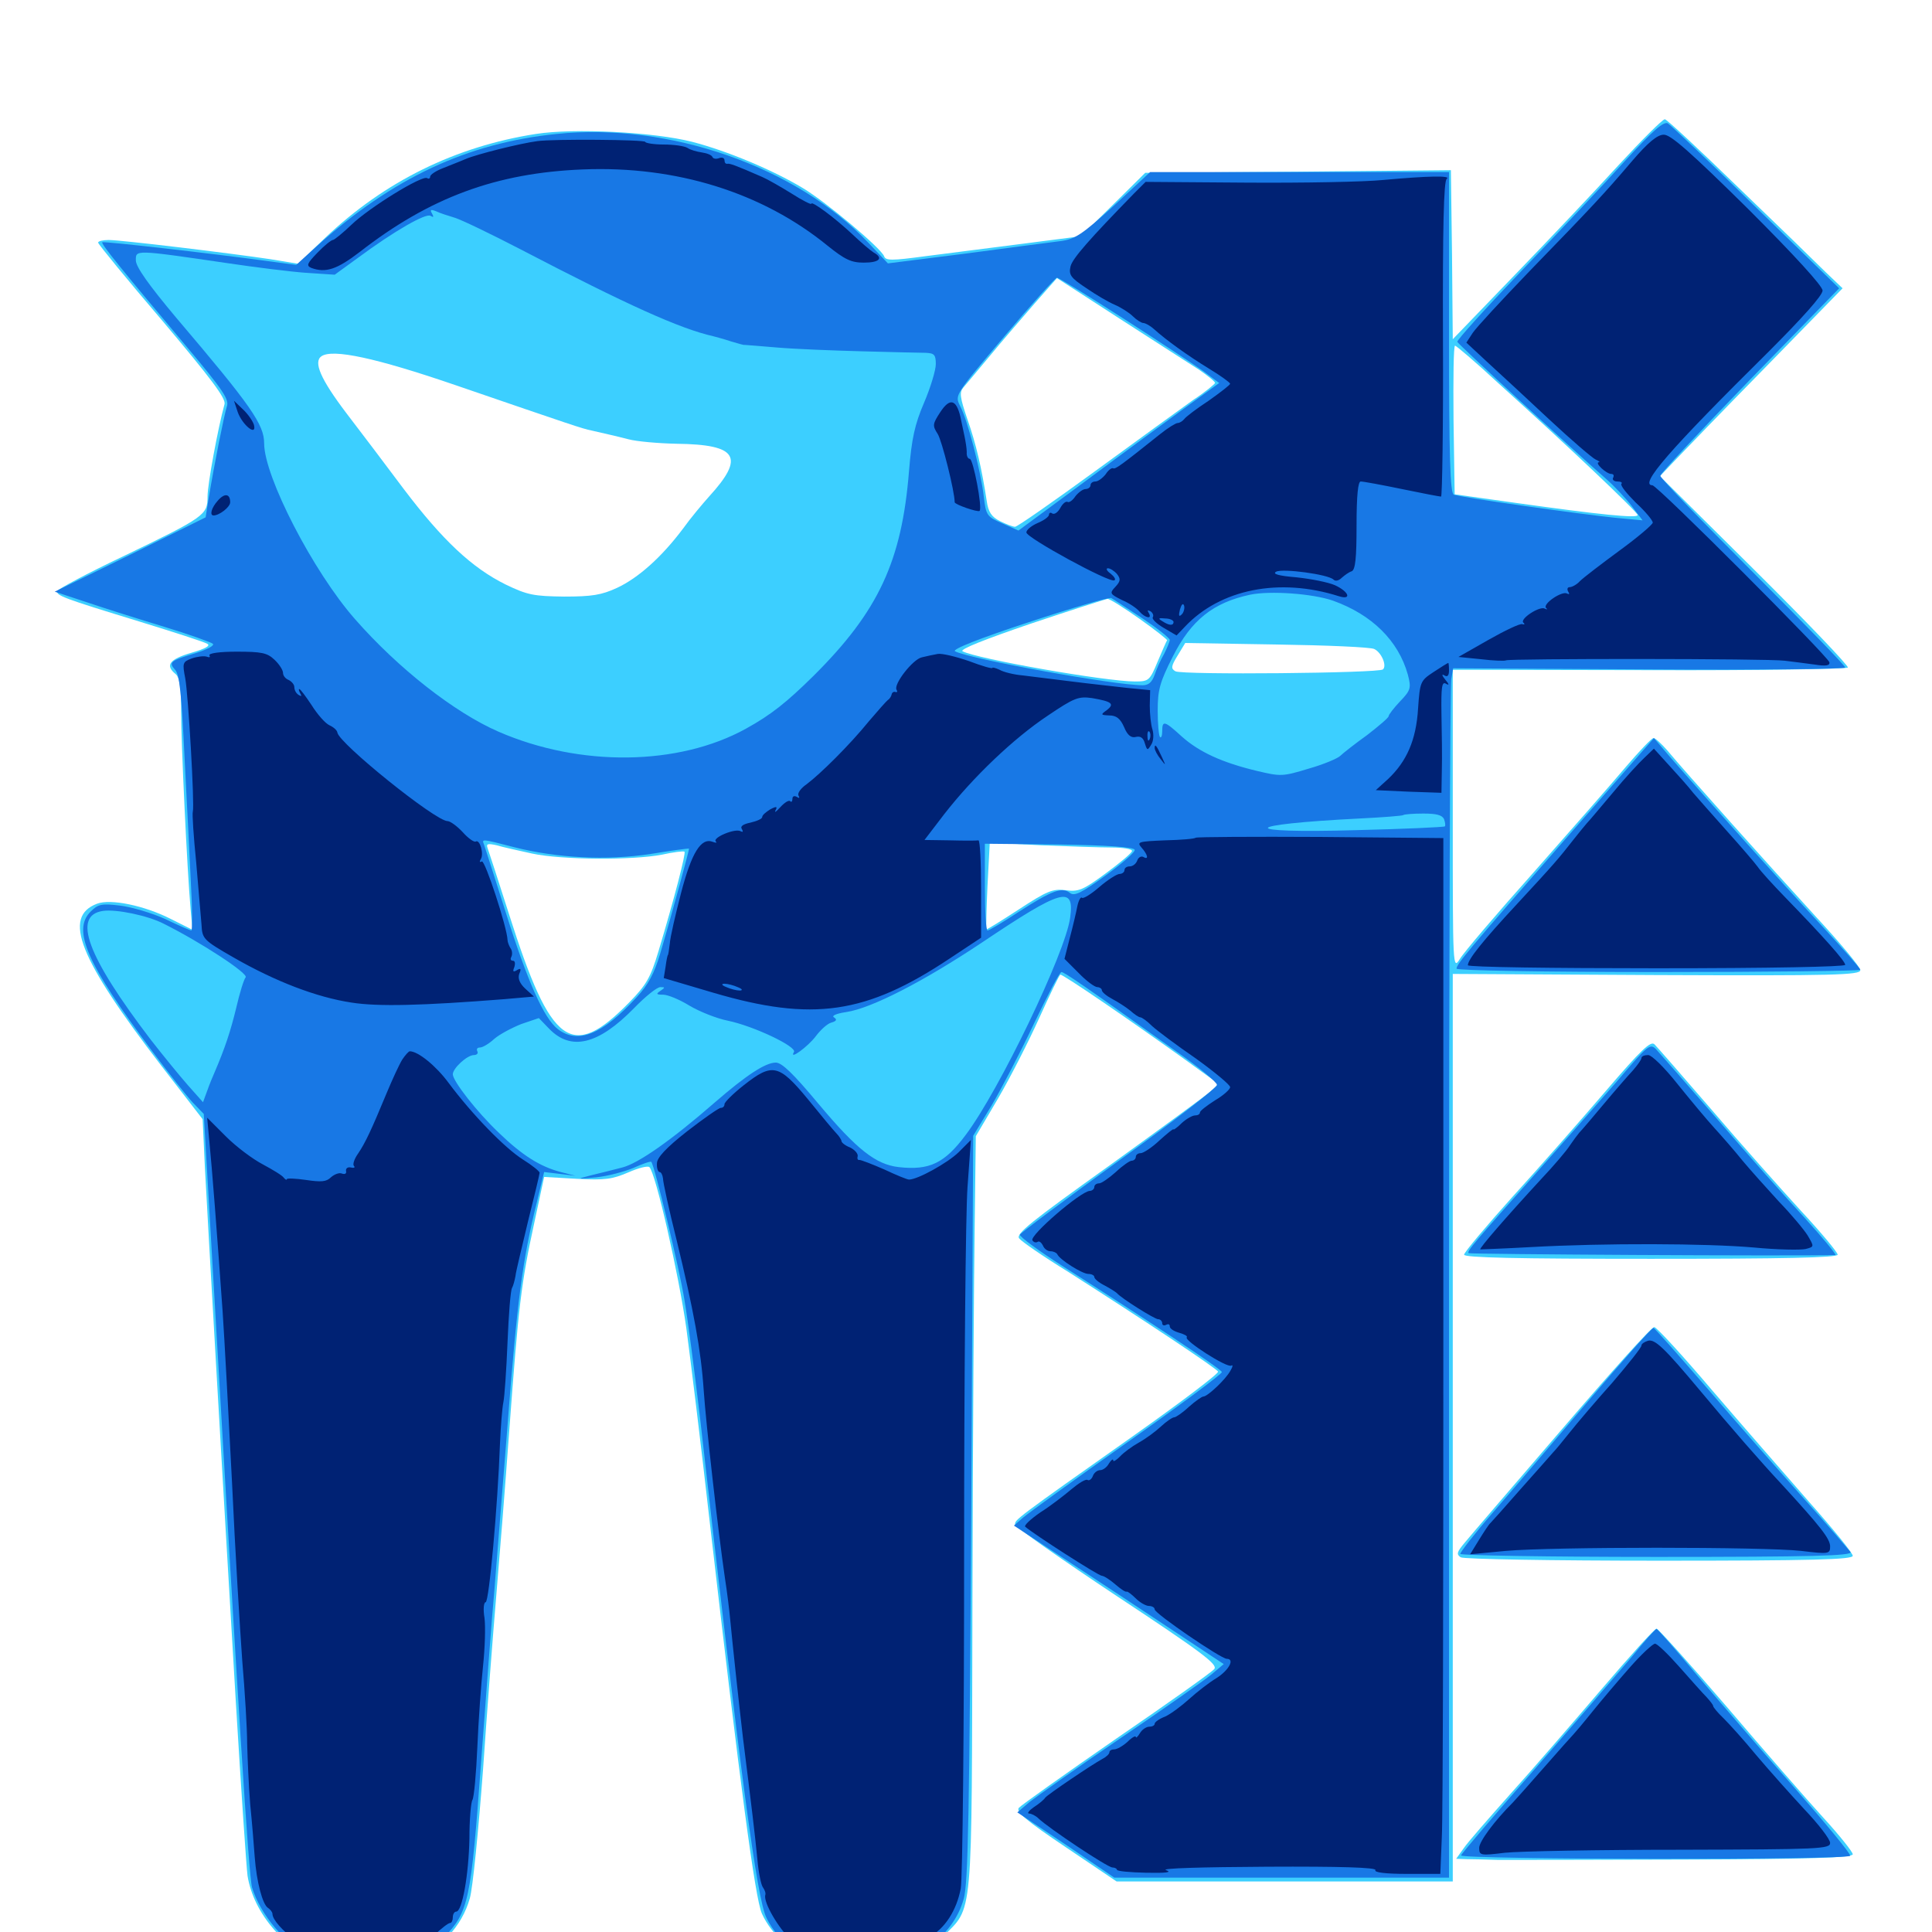 <svg xmlns="http://www.w3.org/2000/svg" viewBox="0 -1000 1000 1000">
	<path fill="#3ccfff" d="M837.695 -914.453C825.586 -901.172 801.367 -875.586 783.789 -857.422L751.953 -824.414L751.562 -868.164L750.977 -911.914L671.875 -911.133L592.773 -910.547L576.172 -894.141L559.57 -877.734L529.297 -873.828C512.695 -871.68 489.844 -868.75 478.906 -867.383C461.523 -865.039 458.398 -865.039 457.617 -867.383C455.859 -871.68 427.539 -895.508 415.43 -902.734C399.805 -912.109 376.367 -921.875 358.398 -926.562C338.477 -931.641 297.461 -933.789 277.344 -930.664C235.938 -924.219 199.219 -906.25 168.359 -876.953L154.297 -863.477L140.039 -865.82C119.336 -868.945 62.695 -875.781 56.25 -875.781C53.32 -875.781 50.781 -875.195 50.781 -874.414C50.977 -873.438 65.82 -855.273 84.18 -833.789C109.375 -803.906 116.992 -793.75 116.211 -790.82C112.695 -777.93 107.422 -749.219 107.422 -742.969C107.422 -733.398 106.055 -732.422 63.477 -711.914C45.312 -703.32 30.078 -695.117 29.688 -694.141C28.906 -691.797 32.422 -690.43 72.07 -678.32C89.844 -672.852 105.664 -667.773 107.227 -666.797C109.18 -665.82 106.445 -664.258 99.023 -662.109C87.695 -658.789 85.352 -655.664 90.82 -651.172C92.969 -649.414 93.75 -644.531 93.75 -631.836C93.75 -614.648 96.875 -549.609 98.633 -529.688L99.609 -518.75L88.281 -524.414C74.805 -531.25 57.227 -534.961 50.195 -532.227C32.227 -525.391 40.82 -503.906 83.594 -448.242L104.883 -420.703L106.055 -395.703C107.617 -366.211 115.234 -233.789 122.07 -118.945C124.805 -73.828 127.539 -33.398 128.125 -29.102C131.25 -9.57 147.461 9.18 167.773 16.992C198.242 28.516 234.961 11.914 243.164 -17.383C244.727 -22.656 247.656 -52.734 250 -83.789C252.148 -115.039 255.273 -155.469 256.836 -173.633C258.398 -191.992 261.523 -231.055 263.672 -260.547C268.359 -323.828 269.727 -335.742 276.562 -367.188L281.641 -390.82L298.633 -389.844C313.281 -389.062 316.992 -389.648 325.195 -393.164C330.469 -395.508 335.352 -396.68 336.133 -395.898C339.453 -392.578 351.367 -340.234 355.273 -312.305C357.422 -296.289 362.891 -251.758 367.188 -213.672C383.203 -75 390.82 -17.578 394.336 -9.57C399.219 1.367 411.133 12.305 423.828 16.992C444.531 24.805 472.07 18.555 487.891 2.539C503.906 -13.672 502.93 -2.734 503.32 -170.703C503.516 -252.93 504.102 -340.82 504.492 -366.016L505.078 -411.914L516.602 -431.445C522.852 -442.188 532.422 -460.938 537.891 -473.047C543.359 -485.156 548.242 -495.312 548.828 -495.508C550 -495.898 585.938 -471.289 614.453 -450.781L630.859 -438.867L626.367 -434.961C624.023 -432.812 600.195 -415.43 573.633 -396.289C533.789 -367.773 525.586 -361.328 527.539 -358.984C528.711 -357.422 540.039 -349.609 552.734 -341.797C593.164 -316.016 629.883 -291.602 630.469 -290.039C630.859 -289.062 611.523 -274.414 587.5 -257.422C525.195 -213.477 525.391 -213.477 525.391 -210.938C525.391 -209.766 549.219 -192.969 578.125 -173.828C621.875 -144.922 630.469 -138.477 628.516 -136.133C627.344 -134.57 604.492 -118.359 577.93 -100.195C551.367 -81.836 528.516 -65.625 527.344 -64.258C525.781 -62.305 530.859 -57.812 551.562 -43.945L577.93 -26.172H664.844H751.953V-261.133V-495.898L857.422 -495.312C949.805 -494.922 962.891 -495.312 962.891 -497.852C962.891 -499.414 952.539 -511.914 939.844 -525.586C916.406 -551.172 872.266 -600.391 862.891 -611.719C859.961 -615.039 856.836 -617.969 855.859 -617.969C854.883 -617.969 848.438 -611.133 841.406 -602.93C834.375 -594.531 812.891 -570.117 793.945 -548.633C774.805 -527.148 757.617 -507.031 755.664 -503.711C751.953 -497.852 751.953 -498.633 751.953 -575.586V-653.32L853.906 -653.125C910.156 -652.93 956.25 -653.711 956.445 -654.492C956.836 -655.469 935.156 -678.125 908.203 -704.883L859.18 -753.516L866.602 -761.328C870.703 -765.625 891.992 -787.695 913.867 -809.961L953.711 -850.781L945.117 -858.984C940.43 -863.672 920.117 -883.398 900 -902.734C879.883 -922.266 862.695 -938.281 861.719 -938.281C860.547 -938.281 849.805 -927.539 837.695 -914.453ZM620.703 -808.594C625.195 -805.469 628.906 -802.539 628.906 -801.758C628.711 -801.172 623.828 -797.07 617.578 -792.969C611.523 -788.672 588.672 -772.07 566.992 -756.25C545.312 -740.43 526.562 -727.344 525.391 -727.344C524.219 -727.344 520.703 -728.711 517.578 -730.273C513.281 -732.422 511.523 -734.961 510.742 -740.625C508.203 -757.227 505.273 -770.117 500.781 -782.812C496.875 -794.336 496.484 -796.875 498.633 -799.414C500.195 -801.172 506.445 -808.789 512.695 -816.211C518.945 -823.828 529.297 -835.742 535.547 -842.969L547.07 -856.055L579.688 -834.961C597.656 -823.438 616.016 -811.523 620.703 -808.594ZM775 -802.148C810.547 -770.117 847.656 -734.961 847.656 -733.398C847.656 -731.641 828.125 -733.594 784.961 -739.648L752.93 -744.141L752.344 -782.617C752.148 -803.711 752.344 -821.094 753.125 -821.094C753.711 -821.094 763.672 -812.695 775 -802.148ZM235.938 -800.586C296.289 -779.883 301.367 -778.125 306.25 -777.148C314.648 -775.195 317.578 -774.609 325.195 -772.656C329.492 -771.484 340.82 -770.508 350.195 -770.312C381.836 -769.922 385.742 -763.477 366.992 -742.969C363.672 -739.258 357.422 -731.836 353.516 -726.367C342.383 -711.523 330.273 -700.781 319.336 -695.703C311.328 -691.992 306.25 -691.211 291.992 -691.211C276.367 -691.406 273.047 -691.992 261.719 -697.461C244.336 -706.055 229.102 -720.312 208.984 -746.875C199.805 -759.18 186.328 -776.953 179.297 -786.133C165.82 -803.906 162.109 -812.695 166.406 -815.625C172.266 -819.531 194.336 -814.844 235.938 -800.586ZM589.844 -679.688C597.852 -674.023 604.297 -668.945 604.102 -668.555C603.711 -668.164 601.562 -663.086 599.219 -657.617C595.117 -647.656 594.531 -647.266 587.5 -647.266C572.266 -647.266 505.664 -658.984 498.242 -662.891C496.484 -663.867 509.961 -669.141 533.398 -677.148C554.297 -684.18 572.266 -689.844 573.242 -690.039C574.414 -690.039 581.836 -685.352 589.844 -679.688ZM711.328 -664.062C715.039 -662.305 717.969 -655.469 715.82 -653.516C713.867 -651.562 611.914 -650.586 608.398 -652.539C606.055 -653.906 606.055 -655.078 609.57 -660.742L613.477 -667.188L660.742 -666.406C686.719 -666.016 709.57 -665.039 711.328 -664.062ZM275.391 -558.203C290.82 -554.883 327.344 -554.688 342.578 -557.617C348.633 -558.984 353.906 -559.57 354.297 -559.18C355.078 -558.398 349.219 -535.547 340.82 -507.617C336.719 -493.945 334.57 -490.234 325.586 -481.055C295.898 -450.781 285.156 -458.594 263.672 -526.172C258.008 -543.945 252.93 -559.57 252.344 -561.133C251.562 -563.281 252.539 -563.477 257.031 -562.5C260.156 -561.523 268.359 -559.766 275.391 -558.203ZM575.586 -561.328C581.25 -561.328 585.938 -560.547 585.938 -559.57C585.938 -558.594 579.883 -553.516 572.461 -548.047C560.547 -539.258 558.203 -538.281 551.367 -539.258C544.922 -540.039 541.992 -538.867 527.344 -529.297C518.359 -523.438 510.742 -518.75 510.547 -518.945C510.352 -519.141 510.547 -529.297 511.133 -541.602L512.305 -563.867L538.672 -562.5C553.125 -561.914 569.727 -561.328 575.586 -561.328ZM830.859 -434.961C818.164 -420.117 796.484 -395.508 782.812 -380.469C769.141 -365.234 757.812 -351.758 757.812 -350.586C757.812 -349.023 785.156 -348.438 854.492 -348.438C923.438 -348.438 951.172 -349.023 951.172 -350.586C951.172 -351.758 942.578 -362.109 932.031 -373.438C921.484 -384.961 900.586 -408.398 885.938 -425.586C871.094 -442.773 857.812 -458.008 856.445 -459.375C854.492 -461.523 849.609 -456.836 830.859 -434.961ZM808.398 -260.156C783.203 -230.859 760.547 -204.492 758.008 -201.367C754.102 -196.68 753.711 -195.508 756.055 -193.945C757.617 -192.969 803.32 -192.188 858.984 -192.188C938.281 -192.188 958.984 -192.773 958.984 -194.727C958.984 -196.094 948.828 -208.594 936.523 -222.461C924.219 -236.523 901.562 -262.5 886.133 -280.469C870.898 -298.438 857.422 -313.086 856.25 -313.086C854.883 -313.281 833.398 -289.258 808.398 -260.156ZM828.711 -125.391C813.672 -107.812 792.578 -83.398 781.445 -71.094C770.508 -58.789 759.57 -46.289 757.617 -43.359L753.711 -37.891L759.18 -37.695C762.109 -37.695 769.531 -37.5 775.391 -37.305C781.25 -37.305 825 -37.305 872.656 -37.5C936.328 -37.695 958.984 -38.477 958.984 -40.234C958.984 -41.406 952.148 -50 943.75 -59.18C935.352 -68.359 912.891 -94.141 893.75 -116.602C874.609 -138.867 858.203 -157.031 857.422 -157.031C856.445 -157.031 843.555 -142.773 828.711 -125.391Z"/>
	<path fill="#1878e5" d="M840.82 -916.406C830.078 -904.492 806.055 -879.102 787.5 -859.766C768.945 -840.43 753.906 -823.828 754.297 -823.047C754.883 -821.68 812.5 -768.555 831.055 -752.344C835.547 -748.438 841.602 -741.992 844.727 -737.891L850.195 -730.664L835.742 -732.031C818.555 -733.789 755.859 -742.578 752.539 -743.945C750.586 -744.531 750 -763.281 750 -827.93V-910.938H672.656H595.312L576.562 -893.555C559.961 -878.516 556.445 -876.172 548.828 -875.195C543.945 -874.609 521.875 -871.68 499.805 -868.75L459.57 -863.672L449.414 -874.414C412.305 -913.672 346.289 -936.719 288.086 -930.664C241.797 -925.977 203.125 -907.812 164.062 -872.656L153.32 -862.891L141.602 -864.453C110.352 -868.75 53.711 -875.195 52.93 -874.609C52.148 -873.828 63.086 -860.352 96.484 -820.703C115.82 -797.656 118.75 -793.164 117.383 -789.453C116.016 -785.156 111.133 -760.938 107.812 -741.016L106.445 -732.227L67.383 -712.891L28.32 -693.75L44.922 -688.281C54.102 -685.156 72.07 -679.492 84.961 -675.586C97.852 -671.68 109.18 -667.578 110.156 -666.797C111.133 -665.82 107.227 -663.867 101.758 -662.109C88.086 -658.008 87.109 -657.227 90.625 -653.32C92.969 -650.781 93.945 -640.82 95.508 -608.203C96.68 -585.156 98.242 -555.469 98.828 -542.383C99.609 -529.102 99.609 -518.359 99.023 -518.359C98.633 -518.359 92.578 -520.898 85.742 -524.219C78.906 -527.344 68.359 -530.469 62.305 -531.25C52.539 -532.422 50.781 -532.031 46.875 -528.125C37.305 -518.555 44.922 -501.172 78.516 -456.25C87.109 -444.727 96.68 -432.617 99.805 -429.297L105.469 -423.438L109.375 -356.055C123.438 -112.891 128.711 -29.297 130.469 -23.047C134.766 -8.984 147.656 6.445 161.523 13.477C182.812 24.609 213.672 19.727 229.883 2.734C242.578 -10.547 243.75 -15.82 249.023 -88.086C251.758 -124.414 254.688 -164.258 255.859 -176.562C256.836 -188.867 259.961 -227.539 262.695 -262.109C267.578 -326.172 270.508 -348.242 277.734 -377.148L281.641 -393.359L289.844 -392.383L297.852 -391.406L290.234 -393.359C279.688 -396.094 270.312 -401.953 258.203 -413.672C246.875 -424.414 234.375 -440.43 234.375 -443.945C234.375 -447.07 241.797 -453.906 245.312 -453.906C246.875 -453.906 247.656 -454.883 247.07 -455.859C246.484 -457.031 247.07 -457.812 248.438 -457.812C249.805 -457.812 253.125 -459.766 255.859 -462.305C258.594 -464.648 264.844 -467.969 269.727 -469.922L278.906 -473.047L284.18 -467.578C295.508 -455.859 309.57 -459.18 328.125 -478.125C333.984 -484.18 340.039 -489.062 341.797 -489.062C344.336 -489.062 344.336 -488.867 341.797 -487.109C339.453 -485.547 339.648 -485.156 343.164 -485.156C345.703 -485.156 351.758 -482.617 356.836 -479.492C362.109 -476.367 370.898 -472.852 376.758 -471.68C390.039 -468.945 412.695 -458.203 410.938 -455.469C408.203 -450.977 418.164 -458.203 422.266 -463.672C424.609 -466.797 428.125 -470.117 430.273 -470.703C433.008 -471.484 433.398 -472.266 431.641 -473.438C430.273 -474.219 432.812 -475.391 438.086 -476.172C451.172 -478.125 478.32 -492.188 508.203 -512.109C549.805 -540.039 556.25 -541.797 553.906 -525C551.562 -507.031 517.188 -435.547 499.805 -412.5C488.867 -397.852 481.055 -394.141 465.234 -395.898C453.32 -397.266 443.555 -404.883 423.438 -428.906C410.547 -444.336 404.688 -450 401.562 -450C396.094 -450 386.133 -443.359 370.117 -429.492C347.461 -409.766 330.469 -397.852 322.07 -395.703C317.383 -394.531 309.961 -392.578 305.664 -391.602C298.242 -389.648 298.438 -389.648 308.594 -390.625C314.453 -391.211 323.242 -393.555 327.93 -395.508C332.617 -397.656 336.719 -399.023 337.109 -398.633C338.672 -397.07 351.758 -343.164 354.297 -326.953C356.055 -316.797 359.57 -289.453 362.305 -266.406C383.398 -79.688 391.797 -17.383 396.68 -7.422C405.078 9.961 424.219 19.727 447.852 18.359C472.852 17.188 493.359 2.734 498.828 -17.188C501.172 -25.195 501.758 -63.086 502.734 -219.531L503.711 -412.109L513.086 -427.539C518.164 -436.133 528.125 -455.273 535.156 -470.117C542.188 -484.766 548.438 -496.875 549.414 -496.875C550.781 -496.875 560.352 -490.43 608.984 -455.664C620.508 -447.656 629.883 -439.844 629.883 -438.477C629.883 -436.914 607.031 -419.336 579.102 -399.219C551.367 -379.102 528.32 -361.914 527.93 -360.938C527.539 -359.961 537.695 -352.539 550.195 -344.531C594.727 -316.211 631.836 -291.602 632.422 -289.844C632.812 -289.062 610.742 -272.656 583.594 -253.516C556.445 -234.375 532.227 -216.797 529.492 -214.453L524.805 -210.352L579.102 -174.609L633.398 -138.672L627.148 -133.398C623.633 -130.469 602.539 -115.625 580.078 -100.391C557.617 -85.156 536.523 -70.117 533.008 -67.383L526.562 -61.914L551.758 -45.117L576.758 -28.125H663.281H750V-335.547C750 -504.492 750.586 -645.312 751.172 -648.438L752.148 -654.102L853.711 -653.516C909.375 -653.125 955.078 -653.711 955.078 -654.492C955.078 -655.469 933.594 -677.539 907.227 -703.906C880.859 -730.273 859.375 -752.539 859.375 -753.711C859.375 -754.883 880.273 -777.148 905.664 -803.32L951.953 -850.781L908.984 -892.578C885.547 -915.625 864.844 -935.156 863.281 -936.133C861.133 -937.305 855.664 -932.617 840.82 -916.406ZM235.352 -887.305C238.672 -886.328 254.102 -878.906 269.531 -870.898C325 -841.992 351.953 -829.883 369.141 -825.977C370.703 -825.586 375 -824.414 378.516 -823.242C382.031 -822.266 384.961 -821.289 385.352 -821.484C385.547 -821.484 393.164 -820.898 402.344 -820.117C411.523 -819.336 431.25 -818.555 446.289 -818.164C461.328 -817.773 475.977 -817.383 479.102 -817.383C483.594 -817.188 484.375 -816.406 484.375 -811.523C484.375 -808.398 481.641 -799.414 478.32 -791.602C473.438 -780.273 471.875 -772.852 470.508 -756.25C466.797 -709.57 454.688 -683.594 421.094 -650.195C407.227 -636.523 399.219 -630.078 386.133 -622.852C351.172 -603.516 300.195 -602.93 258.008 -621.289C235.156 -631.25 206.055 -654.102 183.789 -679.492C162.109 -704.102 136.719 -753.32 136.719 -770.508C136.719 -780.273 130.078 -789.844 91.211 -835.547C76.953 -852.539 70.312 -861.914 70.312 -865.234C70.312 -870.703 69.336 -870.898 117.188 -863.867C131.641 -861.719 150.195 -859.375 158.398 -858.789L173.242 -857.812L185.352 -866.602C204.102 -880.469 220.508 -889.844 222.852 -888.281C224.414 -887.305 224.609 -887.695 223.633 -889.453C222.461 -891.406 222.852 -891.797 225.781 -890.625C227.734 -889.648 232.227 -888.281 235.352 -887.305ZM581.445 -835.156C599.414 -823.633 617.969 -811.328 622.656 -808.008L631.055 -801.758L614.062 -789.453C604.688 -782.617 581.25 -765.43 562.109 -751.172L527.148 -725.391L518.75 -729.102C510.742 -732.617 510.352 -733.203 509.18 -743.164C507.617 -756.445 500.781 -782.812 496.875 -790.039C494.141 -795.508 494.336 -795.703 519.922 -825.977C533.984 -842.578 546.289 -856.25 547.07 -856.25C548.047 -856.25 563.477 -846.68 581.445 -835.156ZM690.039 -689.062C710.156 -681.836 723.828 -668.359 728.711 -650.781C730.469 -643.945 730.273 -642.773 724.609 -636.914C721.484 -633.594 718.75 -630.078 718.75 -629.297C718.75 -628.516 713.672 -624.219 707.617 -619.531C701.367 -615.039 695.117 -610.156 693.75 -608.789C692.383 -607.422 684.961 -604.297 677.344 -602.148C663.867 -598.047 662.891 -598.047 650.586 -600.977C632.617 -605.273 620.703 -610.742 611.719 -618.75C602.734 -626.953 601.562 -627.344 601.562 -621.484C601.562 -619.141 600.977 -617.773 600.391 -618.555C599.805 -619.141 599.219 -625.391 599.219 -632.227C599.219 -642.969 600.391 -647.07 607.031 -660.156C616.602 -679.102 627.93 -688.086 647.07 -692.188C657.422 -694.336 679.492 -692.773 690.039 -689.062ZM591.406 -679.883C599.023 -674.805 605.469 -669.727 605.469 -668.75C605.469 -667.969 604.102 -664.648 602.539 -661.523C600.781 -658.594 598.633 -653.711 597.656 -650.781C596.289 -646.875 594.531 -645.312 591.406 -645.312C576.758 -645.312 501.562 -658.984 494.336 -662.891C492.578 -663.867 506.836 -669.531 532.422 -677.93C554.883 -685.352 574.219 -691.016 575.195 -690.43C576.367 -689.844 583.594 -684.961 591.406 -679.883ZM747.461 -575.977C748.047 -574.219 748.242 -572.656 747.852 -572.266C747.461 -571.875 726.562 -570.898 701.758 -570.312C639.844 -568.555 641.602 -573.242 704.102 -576.367C716.016 -576.953 725.977 -577.734 726.367 -578.125C726.758 -578.516 731.445 -578.906 736.719 -578.906C743.555 -578.906 746.484 -578.125 747.461 -575.977ZM266.016 -561.523C288.281 -555.859 313.867 -554.492 336.914 -558.008C347.656 -559.766 356.445 -560.938 356.641 -560.742C356.836 -560.352 348.047 -527.734 341.602 -506.055C338.672 -496.289 335.547 -490.234 329.492 -483.789C311.719 -464.453 299.023 -459.375 288.672 -467.383C281.445 -473.047 273.047 -491.992 261.719 -527.93C256.055 -545.703 251.172 -561.133 250.586 -562.695C249.414 -565.82 248.633 -566.016 266.016 -561.523ZM587.305 -560.156C587.695 -558.984 580.859 -553.125 572.266 -546.875C559.57 -537.695 556.055 -535.938 553.711 -537.891C549.805 -541.016 544.336 -539.062 527.148 -527.93C519.141 -522.656 511.914 -518.359 511.133 -518.359C510.352 -518.359 509.766 -528.516 509.766 -540.82V-563.281L548.242 -562.891C573.242 -562.5 586.914 -561.523 587.305 -560.156ZM84.766 -521.875C103.906 -512.305 128.711 -496.094 127.148 -494.141C126.172 -492.969 124.023 -485.938 122.266 -478.32C119.336 -466.211 116.406 -457.422 111.133 -445.117C110.156 -442.969 108.398 -438.672 107.227 -435.352L105.078 -429.492L97.266 -438.281C92.969 -443.164 84.375 -453.711 78.125 -461.719C44.922 -505.273 37.305 -526.172 53.32 -528.516C60.156 -529.492 76.367 -526.172 84.766 -521.875ZM166.602 -393.945C167.773 -394.531 166.797 -394.922 164.062 -394.922C161.328 -394.922 160.352 -394.531 161.719 -393.945C162.891 -393.555 165.234 -393.555 166.602 -393.945ZM810.352 -565.82C759.961 -508.203 753.906 -500.977 753.906 -498.633C753.906 -497.656 800.977 -496.875 858.398 -496.875C915.82 -496.875 962.891 -497.461 962.891 -498.047C962.891 -498.828 953.32 -509.57 941.797 -522.07C922.852 -542.383 885.352 -584.18 864.062 -608.594L856.055 -617.969ZM836.719 -440.039C827.148 -429.102 808.789 -408.203 795.898 -393.75C762.695 -356.445 759.18 -352.344 760.156 -351.367C760.742 -350.781 927.539 -349.805 950 -350.391C950.781 -350.391 943.75 -358.984 934.18 -369.531C924.609 -379.883 904.102 -402.93 888.867 -420.703C873.438 -438.477 859.375 -454.492 857.422 -456.641C854.102 -460.156 853.32 -459.57 836.719 -440.039ZM821.875 -274.609C803.906 -253.516 781.641 -227.344 772.461 -216.797C763.281 -206.25 755.859 -196.68 755.859 -195.703C755.859 -194.922 801.562 -194.141 857.617 -194.141C938.281 -194.141 958.984 -194.727 957.812 -196.68C956.836 -197.852 946.094 -210.547 933.594 -224.414C921.094 -238.477 898.633 -263.867 883.984 -281.055C869.141 -298.242 856.445 -312.5 855.859 -312.695C855.078 -312.891 839.844 -295.703 821.875 -274.609ZM844.922 -142.773C838.477 -135.156 816.016 -109.18 795.117 -85.156C774.023 -61.133 756.641 -40.82 756.25 -39.648C755.469 -37.5 956.445 -37.109 957.617 -39.453C958.203 -40.234 944.922 -56.25 928.516 -75C911.914 -93.75 889.453 -119.922 878.32 -133.008C867.383 -146.094 858.008 -156.836 857.422 -156.836C856.836 -156.836 851.172 -150.586 844.922 -142.773Z"/>
	<path fill="#002274" d="M844.727 -916.602C830.078 -899.414 824.023 -892.969 791.797 -859.766C777.539 -844.922 764.258 -830.664 762.305 -827.734L758.984 -822.656L769.922 -812.5C775.977 -807.031 790.234 -793.75 801.758 -783.008C813.281 -772.266 824.219 -762.891 825.977 -762.109C827.734 -761.328 828.32 -760.742 827.539 -760.742C825.195 -760.547 831.445 -754.688 833.984 -754.688C835.156 -754.688 835.547 -753.906 834.961 -752.734C834.375 -751.758 835.352 -750.781 837.109 -750.781C839.062 -750.781 839.844 -750.195 839.258 -749.609C838.477 -748.828 841.992 -744.531 846.68 -739.844C851.562 -735.352 855.469 -730.664 855.469 -729.492C855.469 -728.516 847.656 -721.875 838.281 -715.039C828.711 -708.008 819.531 -700.977 817.773 -699.219C816.211 -697.461 813.672 -696.094 812.5 -696.094C811.328 -696.094 810.938 -695.117 811.719 -693.75C812.5 -692.578 812.305 -692.188 811.133 -692.773C808.594 -694.336 798.438 -687.5 800.195 -685.352C801.172 -684.57 800.781 -684.375 799.609 -684.961C797.07 -686.523 786.523 -679.688 788.477 -677.734C789.453 -676.953 789.062 -676.562 787.891 -676.953C786.719 -677.344 778.906 -673.633 770.312 -668.75L754.883 -659.961L766.602 -658.789C773.047 -658.008 778.906 -657.812 779.492 -658.203C781.25 -659.18 915.43 -659.18 923.828 -658.008C927.539 -657.617 934.375 -656.641 939.062 -656.055C945.117 -655.078 947.266 -655.469 946.875 -657.227C946.094 -660.352 857.812 -748.828 855.273 -748.828C848.242 -748.828 863.867 -766.992 915.625 -818.164C932.617 -835.156 943.359 -847.07 943.359 -849.609C943.359 -851.953 928.906 -867.773 904.688 -891.992C875.195 -921.094 864.648 -930.469 861.133 -930.273C857.812 -930.273 852.93 -926.172 844.727 -916.602ZM278.125 -926.953C269.141 -925.781 246.68 -920.117 241.211 -917.773C238.086 -916.406 232.422 -914.258 229.102 -912.891C225.586 -911.523 222.656 -909.57 222.656 -908.594C222.656 -907.617 221.875 -907.227 221.094 -907.812C218.359 -909.375 191.211 -892.578 182.031 -883.789C177.539 -879.492 173.047 -875.781 172.266 -875.781C171.484 -875.781 167.773 -872.852 164.258 -869.141C158.984 -863.672 158.398 -862.5 161.133 -861.328C168.555 -858.594 174.414 -860.547 186.133 -869.531C222.461 -897.852 257.031 -910.547 301.758 -912.305C350 -914.258 394.531 -900.391 428.32 -872.852C437.305 -865.625 440.625 -864.062 447.07 -864.062C455.273 -864.062 457.422 -866.406 452.148 -869.336C450.586 -870.312 445.508 -874.609 441.016 -878.906C432.031 -887.305 419.922 -896.289 419.922 -894.531C419.922 -893.945 415.234 -896.289 409.766 -899.805C404.102 -903.32 397.266 -907.227 394.531 -908.398C380.273 -914.648 377.734 -915.43 376.562 -915.234C375.586 -915.039 375 -915.82 375 -916.992C375 -918.164 373.828 -918.75 372.266 -918.164C370.703 -917.578 369.141 -917.773 368.75 -918.75C368.359 -919.727 366.016 -920.703 363.281 -921.094C360.547 -921.484 357.227 -922.461 355.859 -923.438C354.297 -924.414 348.828 -925.195 343.555 -925.195C338.281 -925.195 333.984 -925.977 333.984 -926.562C333.984 -927.734 286.328 -928.125 278.125 -926.953ZM715.82 -906.836C706.25 -905.859 674.609 -905.273 645.508 -905.469L592.969 -905.859L586.914 -899.805C564.062 -876.367 555.078 -866.211 554.102 -862.109C553.125 -857.812 554.102 -856.25 562.109 -850.977C567.188 -847.461 573.828 -843.555 577.148 -842.188C580.273 -840.82 584.57 -838.086 586.328 -836.328C588.281 -834.375 590.82 -832.812 591.797 -832.812C592.773 -832.812 595.312 -831.445 597.266 -829.688C603.516 -824.023 614.648 -816.016 625.781 -809.18C631.641 -805.664 636.719 -801.953 636.719 -801.367C636.719 -800.781 631.641 -796.875 625.586 -792.578C619.336 -788.477 613.672 -784.18 612.891 -783.008C612.109 -782.031 610.547 -781.055 609.57 -781.055C608.594 -781.055 604.492 -778.516 600.586 -775.391C580.273 -759.18 577.344 -757.031 576.172 -757.617C575.391 -758.008 573.633 -756.641 572.266 -754.492C570.703 -752.539 568.359 -750.781 566.992 -750.781C565.625 -750.781 564.453 -750 564.453 -748.828C564.453 -747.852 563.281 -746.875 561.914 -746.875C560.547 -746.875 558.203 -745.117 556.641 -743.164C555.273 -741.016 553.32 -739.648 552.539 -740.234C551.562 -740.625 550 -739.258 548.828 -737.109C547.656 -734.961 545.898 -733.594 544.727 -734.18C543.75 -734.961 542.969 -734.57 542.969 -733.594C542.969 -732.617 540.43 -730.664 537.109 -729.297C533.984 -727.93 531.25 -725.781 531.25 -724.414C531.25 -721.68 574.219 -698.242 576.758 -699.609C577.734 -700 576.758 -701.562 574.805 -703.125C572.852 -704.492 572.266 -705.859 573.438 -705.859C574.609 -705.859 576.758 -704.492 578.125 -702.93C580.078 -700.391 580.078 -699.219 577.344 -696.289C574.219 -692.969 574.414 -692.578 580.664 -689.453C584.375 -687.891 588.477 -685.156 589.844 -683.398C592.773 -680.078 596.68 -679.297 594.531 -682.812C593.75 -684.18 593.945 -684.375 595.508 -683.594C596.68 -682.812 597.266 -681.445 596.68 -680.469C596.094 -679.688 598.633 -677.148 602.344 -675L608.984 -671.094L613.281 -675.586C631.641 -695.117 662.305 -701.172 692.969 -691.406C699.805 -689.258 698.242 -693.75 691.016 -697.07C687.5 -698.633 678.516 -700.391 671.094 -701.172C661.719 -701.953 658.398 -702.93 660.547 -704.102C663.867 -705.859 687.5 -702.734 690.234 -700C691.211 -699.023 692.969 -699.414 694.531 -700.977C696.094 -702.344 698.242 -703.906 699.609 -704.297C701.562 -705.078 702.148 -711.328 702.148 -727.93C702.148 -743.75 702.93 -750.781 704.297 -750.781C705.664 -750.781 715.234 -749.023 725.586 -746.875C735.938 -744.727 745.117 -742.969 745.898 -742.969C746.484 -742.969 747.07 -779.688 746.875 -824.609C746.68 -881.836 747.266 -906.445 748.828 -907.422C751.367 -909.18 739.453 -908.984 715.82 -906.836ZM641.992 -700.781C642.773 -701.367 641.602 -701.953 639.453 -701.758C637.305 -701.758 636.719 -701.172 638.281 -700.586C639.648 -700 641.406 -700.195 641.992 -700.781ZM611.719 -682.031C610.156 -680.469 609.961 -681.25 610.742 -684.57C611.523 -687.109 612.305 -688.086 612.891 -686.523C613.281 -685.156 612.695 -683.008 611.719 -682.031ZM607.422 -678.125C607.422 -675.977 605.078 -676.172 601.562 -678.516C599.219 -679.883 599.609 -680.273 603.125 -679.883C605.469 -679.883 607.422 -678.906 607.422 -678.125ZM486.719 -786.719C482.617 -780.469 482.617 -779.688 485.352 -775.391C487.5 -772.07 494.141 -745.703 494.141 -740.039C494.141 -738.867 506.055 -734.766 507.031 -735.547C508.594 -737.109 503.711 -762.5 501.953 -762.5C500.977 -762.5 500.195 -764.062 500.391 -766.016C500.391 -767.773 499.805 -771.484 499.219 -774.219C498.633 -776.953 497.656 -781.445 497.07 -784.375C494.922 -793.359 491.602 -794.141 486.719 -786.719ZM123.047 -786.719C125.391 -780.078 133.008 -773.828 131.445 -780.078C130.859 -782.031 128.32 -785.742 125.781 -788.086L121.094 -792.578ZM112.695 -740.82C109.375 -737.109 108.398 -733.203 110.547 -733.203C113.477 -733.203 119.141 -737.5 119.141 -740.039C119.141 -744.531 116.211 -744.922 112.695 -740.82ZM108.398 -660.742C108.984 -659.766 108.398 -659.57 106.836 -660.156C105.469 -660.547 101.953 -660.156 99.219 -659.18C94.531 -657.422 94.336 -656.836 95.898 -648.828C97.461 -640.234 100.781 -583.398 99.805 -579.883C99.414 -578.906 100.195 -566.992 101.562 -553.516C102.734 -540.039 103.906 -525.586 104.297 -521.484C104.688 -514.062 105.078 -513.477 121.094 -504.297C142.578 -491.992 163.867 -483.789 182.031 -481.055C195.703 -478.906 218.555 -479.492 260.742 -482.812L276.367 -484.18L271.875 -488.281C268.945 -491.016 267.969 -493.555 268.75 -495.898C269.922 -498.633 269.531 -499.023 267.578 -497.852C265.625 -496.68 265.234 -497.07 266.211 -499.414C266.797 -501.367 266.602 -502.734 265.43 -502.734C264.258 -502.734 264.062 -503.711 264.648 -504.688C265.234 -505.859 265.234 -507.812 264.258 -509.18C263.477 -510.352 262.695 -512.5 262.695 -513.477C262.5 -519.922 250.977 -555.078 249.414 -554.102C248.242 -553.516 248.047 -553.906 248.828 -555.273C250.586 -557.812 248.438 -565.625 246.289 -564.453C245.508 -563.867 242.383 -566.016 239.453 -569.336C236.523 -572.461 233.008 -575 231.641 -575C225.391 -575 175.195 -615.43 174.609 -620.898C174.414 -622.07 172.656 -623.633 170.508 -624.609C168.359 -625.586 164.258 -630.273 161.328 -634.961C158.203 -639.648 155.469 -643.359 154.883 -643.359C154.492 -643.359 154.688 -642.383 155.469 -641.016C156.25 -639.648 156.055 -639.453 154.688 -640.234C153.32 -641.016 152.344 -642.773 152.344 -644.336C152.344 -645.703 150.977 -647.266 149.414 -648.047C147.852 -648.633 146.484 -650.195 146.484 -651.758C146.484 -653.125 144.531 -656.25 141.992 -658.594C138.281 -662.109 135.352 -662.695 122.461 -662.695C113.867 -662.695 107.812 -661.914 108.398 -660.742ZM485.352 -661.523C483.203 -661.133 479.492 -660.352 477.148 -659.766C472.461 -658.789 462.305 -645.703 464.062 -642.969C464.648 -641.992 464.453 -641.602 463.477 -641.797C462.695 -642.188 461.719 -641.602 461.523 -640.625C461.328 -639.648 460.547 -638.281 459.57 -637.695C458.789 -637.109 454.297 -632.031 449.805 -626.758C439.844 -614.453 424.609 -599.414 417.578 -594.141C414.453 -591.992 412.695 -589.453 413.281 -588.281C414.062 -586.914 413.672 -586.719 412.5 -587.5C411.133 -588.281 410.156 -587.891 410.156 -586.523C410.156 -585.156 409.57 -584.57 408.984 -585.352C408.203 -585.938 406.055 -584.57 403.906 -582.227C401.758 -579.883 400.781 -579.102 401.367 -580.469C402.539 -582.617 401.953 -582.812 398.633 -581.055C396.484 -579.688 394.531 -578.125 394.531 -577.148C394.531 -576.172 391.797 -575 388.477 -574.219C384.57 -573.438 383.008 -572.266 383.984 -570.898C384.766 -569.531 384.57 -569.141 383.398 -569.727C380.664 -571.484 368.555 -566.406 370.508 -564.453C371.289 -563.672 370.508 -563.672 368.945 -564.258C362.891 -566.602 358.008 -558.789 352.539 -537.891C349.609 -526.562 346.875 -514.844 346.68 -511.523C346.289 -508.398 345.898 -505.664 345.703 -505.664C345.508 -505.664 344.922 -502.93 344.531 -499.805L343.555 -493.75L369.336 -486.133C420.508 -471.094 448.242 -475 491.602 -503.906L507.812 -514.648V-540.039C507.812 -553.906 507.227 -565.039 506.445 -565.039C505.469 -564.844 499.023 -564.844 491.602 -565.039L478.516 -565.234L488.672 -578.516C503.711 -597.852 524.609 -617.773 542.188 -629.492C556.055 -638.867 558.203 -639.648 565.234 -638.672C575.391 -636.914 577.148 -635.742 572.852 -632.422C569.531 -630.078 569.727 -629.883 574.219 -629.688C577.734 -629.688 579.883 -628.125 581.836 -623.633C583.594 -619.336 585.547 -617.969 587.891 -618.555C590.234 -619.141 591.797 -618.164 592.578 -615.234C593.75 -611.523 593.945 -611.328 595.898 -614.648C597.07 -616.406 597.266 -619.922 596.484 -622.461C595.703 -624.805 595.117 -630.469 595.117 -634.766L595.312 -642.773L583.398 -643.945C576.758 -644.727 563.867 -646.094 554.688 -647.266C545.508 -648.438 534.18 -649.805 529.492 -650.391C524.805 -650.781 519.336 -652.148 517.383 -653.32C515.234 -654.297 513.672 -654.688 513.672 -654.297C513.672 -653.711 508.203 -655.273 501.562 -657.812C494.727 -660.156 487.5 -661.914 485.352 -661.523ZM575.781 -641.992C577.539 -642.578 575.977 -642.969 572.266 -642.969C568.555 -642.969 566.992 -642.578 568.945 -641.992C570.703 -641.602 573.828 -641.602 575.781 -641.992ZM595.117 -617.578C594.531 -616.016 593.945 -616.602 593.945 -618.75C593.75 -620.898 594.336 -622.07 594.922 -621.289C595.508 -620.703 595.703 -618.945 595.117 -617.578ZM381.836 -489.062C384.375 -488.086 384.57 -487.305 382.812 -487.305C381.25 -487.305 378.125 -488.086 375.977 -489.062C373.438 -490.039 373.242 -490.82 375 -490.82C376.562 -490.82 379.688 -490.039 381.836 -489.062ZM741.992 -652.148C735.156 -647.656 734.961 -647.07 733.984 -633.203C733.008 -616.992 728.125 -605.859 718.359 -596.68L712.109 -591.016L729.102 -590.234L746.094 -589.648L746.289 -601.367C746.484 -607.812 746.289 -620.898 746.094 -630.469C745.898 -644.336 746.289 -647.461 748.438 -646.094C750.195 -645.117 750.195 -645.703 748.047 -648.242C746.289 -650.391 746.094 -651.367 747.656 -650.391C749.219 -649.414 750 -650.391 750 -652.93C750 -655.273 749.805 -657.031 749.609 -656.836C749.219 -656.836 745.898 -654.688 741.992 -652.148ZM597.656 -612.891C597.656 -611.719 599.023 -609.18 600.781 -607.031C603.516 -603.516 603.516 -603.516 601.367 -608.203C598.633 -614.258 597.656 -615.234 597.656 -612.891ZM851.172 -607.812C848.438 -605.273 841.016 -597.266 834.766 -589.648C828.516 -582.227 822.461 -575 821.289 -573.828C820.312 -572.656 817.188 -568.945 814.453 -565.43C806.641 -555.469 804.883 -553.32 785.156 -532.031C767.188 -512.695 759.766 -503.32 759.766 -500.391C759.766 -499.414 803.711 -498.828 857.422 -498.828C916.211 -498.828 955.078 -499.609 955.078 -500.586C955.078 -502.539 943.75 -515.234 923.633 -535.938C917.578 -542.188 911.328 -549.023 909.766 -551.367C908.203 -553.516 901.172 -561.719 894.141 -569.531C887.109 -577.344 879.102 -586.523 876.367 -589.648C873.828 -592.969 868.164 -599.219 863.867 -603.906L856.055 -612.5ZM818.945 -501.367C820.117 -501.953 818.75 -502.344 815.43 -502.344C812.305 -502.344 811.133 -501.953 813.086 -501.367C814.844 -500.977 817.578 -500.977 818.945 -501.367ZM860.938 -501.367C863.867 -501.758 860.938 -502.148 854.492 -502.148C848.047 -502.148 845.703 -501.758 849.219 -501.367C852.734 -500.977 858.008 -500.977 860.938 -501.367ZM881.445 -501.367C883.789 -501.758 881.445 -502.148 875.977 -502.148C870.703 -502.148 868.555 -501.758 871.68 -501.367C874.609 -500.977 878.906 -500.977 881.445 -501.367ZM618.945 -566.406C618.359 -565.82 611.328 -565.234 602.93 -565.039C589.258 -564.453 588.281 -564.258 590.82 -561.328C594.141 -557.617 594.727 -554.688 591.797 -556.445C590.625 -557.031 589.258 -556.25 588.672 -554.688C588.086 -552.93 586.328 -551.562 584.766 -551.562C583.203 -551.562 582.031 -550.781 582.031 -549.609C582.031 -548.633 580.859 -547.656 579.492 -547.656C578.125 -547.656 573.242 -544.531 568.945 -540.82C564.648 -537.109 560.547 -534.57 559.961 -535.352C559.375 -535.938 558.203 -533.789 557.617 -530.859C557.031 -527.734 555.273 -520.312 553.711 -514.453L550.977 -503.711L558.203 -496.484C562.109 -492.383 566.602 -489.062 567.969 -489.062C569.141 -489.062 570.312 -488.281 570.312 -487.5C570.312 -486.523 572.656 -484.57 575.586 -483.008C578.516 -481.445 582.812 -478.711 584.961 -476.953C587.109 -475 589.453 -473.438 590.234 -473.438C591.016 -473.438 593.75 -471.484 596.289 -468.945C598.828 -466.602 608.984 -458.984 618.945 -452.148C628.711 -445.117 636.719 -438.477 636.719 -437.305C636.719 -436.133 633.203 -433.008 628.906 -430.469C624.609 -427.734 621.094 -425 621.094 -424.219C621.094 -423.242 619.922 -422.656 618.555 -422.656C617.188 -422.656 614.062 -420.898 611.719 -418.75C609.375 -416.406 607.422 -415.039 607.422 -415.43C607.422 -416.016 604.102 -413.281 600.195 -409.766C596.289 -406.055 591.797 -403.125 590.43 -403.125C589.062 -403.125 587.891 -402.344 587.891 -401.172C587.891 -400.195 586.914 -399.219 585.742 -399.219C584.766 -399.219 581.055 -396.68 577.539 -393.359C574.023 -390.234 570.117 -387.5 568.945 -387.5C567.578 -387.5 566.406 -386.719 566.406 -385.547C566.406 -384.57 565.234 -383.594 564.062 -383.594C559.375 -383.398 532.812 -360.547 534.375 -358.008C534.961 -357.031 536.133 -356.641 537.109 -357.227C537.891 -357.812 539.062 -356.836 539.844 -355.273C540.43 -353.711 542.188 -352.344 543.75 -352.344C545.312 -352.344 546.875 -351.562 547.266 -350.781C548.438 -348.047 560.156 -340.625 563.281 -340.625C565.039 -340.625 566.406 -339.844 566.406 -339.062C566.406 -338.086 568.75 -336.133 571.875 -334.57C574.805 -333.008 577.539 -331.25 578.125 -330.664C580.469 -327.93 597.656 -317.188 599.414 -317.188C600.586 -317.188 601.562 -316.211 601.562 -315.039C601.562 -314.062 602.539 -313.672 603.516 -314.258C604.688 -314.844 605.469 -314.648 605.469 -313.477C605.469 -312.305 607.617 -310.938 610.352 -310.156C613.086 -309.375 614.844 -308.398 614.258 -307.812C612.695 -306.25 635.156 -291.797 637.305 -293.164C638.281 -293.75 638.086 -292.578 636.914 -290.625C634.57 -286.133 625 -277.148 622.852 -277.148C622.07 -277.148 618.75 -274.805 615.43 -271.875C612.109 -268.75 608.594 -266.406 607.812 -266.406C606.836 -266.406 603.711 -264.258 600.977 -261.719C598.047 -258.984 592.969 -255.273 589.453 -253.32C585.938 -251.367 581.445 -248.047 579.688 -246.094C577.734 -244.141 576.172 -243.164 576.172 -244.141C576.172 -245.117 575.195 -244.336 574.023 -242.578C573.047 -240.625 570.898 -239.062 569.531 -239.062C567.969 -239.062 566.211 -237.695 565.625 -235.938C565.039 -234.375 563.672 -233.398 562.891 -233.984C561.914 -234.57 558.203 -232.227 554.492 -229.102C550.781 -225.977 543.75 -220.508 538.477 -217.188C533.398 -213.672 529.883 -210.352 530.664 -209.766C535.156 -205.859 568.555 -184.375 570.312 -184.375C571.289 -184.375 574.414 -182.422 577.344 -179.883C580.078 -177.539 582.617 -175.781 583.203 -176.172C583.594 -176.367 585.742 -174.805 587.891 -172.656C590.039 -170.508 593.164 -168.75 594.727 -168.75C596.289 -168.75 597.656 -167.969 597.656 -166.992C597.656 -164.844 632.031 -141.406 634.961 -141.406C639.258 -141.406 636.133 -135.547 629.688 -131.445C625.781 -129.102 619.531 -124.219 615.43 -120.508C611.523 -116.992 606.055 -112.891 603.125 -111.523C600 -110.352 597.656 -108.594 597.656 -107.812C597.656 -106.836 596.289 -106.25 594.727 -106.25C593.359 -106.25 591.016 -104.688 590.039 -102.93C588.867 -100.977 587.891 -100.195 587.891 -100.977C587.891 -101.758 585.938 -100.781 583.594 -98.438C581.25 -96.289 578.125 -94.531 576.758 -94.531C575.391 -94.531 574.219 -93.945 574.219 -92.969C574.219 -92.188 572.656 -90.625 570.703 -89.648C564.648 -86.328 542.188 -71.094 541.016 -69.531C540.43 -68.555 537.891 -66.406 535.156 -64.648C532.617 -62.891 531.445 -61.328 532.617 -61.328C533.789 -61.328 536.133 -60.156 537.5 -58.789C542.578 -53.906 573.242 -33.398 575.781 -33.398C576.953 -33.398 578.125 -32.812 578.125 -32.227C578.125 -31.445 584.961 -30.859 593.359 -30.664C603.711 -30.469 606.836 -30.859 603.516 -32.031C600.586 -33.008 622.266 -33.594 655.859 -33.789C693.555 -33.984 712.695 -33.398 711.914 -32.031C711.133 -30.859 716.992 -30.078 728.125 -30.078H745.508L746.289 -49.219C746.875 -59.57 747.07 -180.273 747.07 -317.188V-566.211L683.398 -566.797C648.438 -566.992 619.531 -566.797 618.945 -566.406ZM729.102 -32.617C731.445 -33.008 729.102 -33.398 723.633 -33.398C718.359 -33.398 716.211 -33.008 719.336 -32.617C722.266 -32.227 726.562 -32.227 729.102 -32.617ZM208.203 -451.562C206.641 -449.023 203.125 -441.406 200.195 -434.375C192.188 -415.039 189.062 -408.398 185.352 -402.93C183.398 -400.195 182.422 -397.266 183.203 -396.484C183.984 -395.703 183.203 -395.312 181.641 -395.703C180.078 -396.094 178.906 -395.312 179.102 -393.945C179.492 -392.578 178.516 -391.992 176.953 -392.578C175.586 -393.164 173.047 -392.188 171.289 -390.625C168.945 -388.281 166.211 -388.086 158.398 -389.258C152.93 -390.039 148.438 -390.234 148.438 -389.648C148.438 -389.062 147.656 -389.453 146.875 -390.43C146.094 -391.602 141.211 -394.531 136.133 -397.266C130.859 -400 122.266 -406.445 116.992 -411.719L107.227 -421.484L108.398 -408.789C109.766 -395.117 112.305 -362.305 115.234 -321.094C116.211 -306.641 118.359 -266.602 120.117 -232.227C121.68 -197.852 124.219 -156.641 125.391 -140.43C126.758 -124.414 127.93 -105.078 127.93 -97.461C128.125 -90.039 128.711 -75.977 129.492 -66.211C130.469 -56.641 131.445 -44.336 131.836 -38.867C132.812 -25.781 135.938 -14.258 138.672 -12.5C139.844 -11.719 141.016 -10.352 141.016 -9.375C141.211 -3.125 162.109 13.086 167.969 11.523C170.117 10.938 171.875 11.523 171.875 12.695C171.875 13.867 173.242 14.258 175.195 13.477C177.344 12.695 177.93 12.891 176.953 14.453C175.977 16.211 179.492 16.797 189.844 16.797C199.805 16.797 203.125 16.211 201.172 14.844C198.828 13.281 199.023 12.891 202.539 12.891C208.984 12.891 216.992 8.789 224.609 1.758C228.32 -1.758 232.031 -4.688 233.008 -4.688C233.789 -4.688 234.375 -6.055 234.375 -7.617C234.375 -9.18 235.156 -10.547 236.133 -10.547C239.258 -10.547 242.578 -29.688 242.969 -48.242C242.969 -58.203 243.75 -67.188 244.531 -68.359C245.312 -69.531 246.484 -81.836 247.07 -95.703C247.656 -109.57 249.023 -128.32 250 -137.5C250.977 -146.68 251.367 -157.812 250.781 -162.5C250 -166.992 250.391 -170.703 251.367 -170.703C253.125 -170.703 257.617 -220.508 258.789 -252.734C259.18 -261.914 259.961 -271.484 260.547 -274.219C261.133 -276.953 262.109 -290.82 262.695 -305.273C263.281 -319.531 264.258 -332.227 265.039 -333.398C265.625 -334.375 266.406 -337.305 266.797 -339.453C266.992 -341.797 270.117 -354.297 273.242 -367.578C276.562 -380.859 279.297 -392.188 279.297 -392.969C279.297 -393.75 275.391 -396.875 270.703 -399.805C261.133 -405.859 244.336 -423.242 232.227 -439.453C225.781 -448.242 216.406 -455.859 212.109 -455.859C211.523 -455.859 209.766 -453.906 208.203 -451.562ZM849.609 -452.344C849.609 -451.562 847.656 -448.828 845.312 -446.094C842.773 -443.359 835.938 -435.547 830.078 -428.516C824.219 -421.484 818.555 -414.844 817.383 -413.672C816.406 -412.5 814.062 -409.375 812.5 -407.031C810.938 -404.492 804.297 -396.68 797.656 -389.648C779.297 -369.727 765.43 -353.711 766.211 -353.32C766.406 -353.32 778.125 -353.711 791.992 -354.492C830.469 -356.641 883.203 -356.445 907.812 -354.297C919.922 -353.125 932.031 -352.93 934.57 -353.516C939.062 -354.688 939.062 -354.688 935.742 -360.352C933.984 -363.281 927.148 -371.484 920.703 -378.125C914.453 -384.961 905.859 -394.531 901.953 -399.219C898.047 -404.102 891.406 -411.719 887.305 -416.211C883.203 -420.703 874.609 -431.055 868.164 -439.062C861.523 -447.461 854.883 -453.906 853.125 -453.906C851.172 -453.906 849.609 -453.32 849.609 -452.344ZM384.961 -438.281C379.492 -433.984 375 -429.492 375 -428.516C375 -427.344 374.219 -426.562 373.047 -426.562C372.07 -426.562 364.258 -421.094 355.664 -414.453C344.727 -405.859 340.039 -400.781 340.039 -397.852C339.844 -395.312 340.625 -393.359 341.406 -393.359C342.188 -393.359 342.969 -391.797 343.164 -390.039C343.164 -388.086 346.289 -373.828 350.195 -358.203C358.984 -322.07 362.891 -300.977 364.258 -280.078C365.43 -262.891 371.68 -207.422 375.195 -183.398C376.367 -175.977 377.539 -166.211 377.93 -161.914C379.102 -149.609 382.422 -118.555 384.57 -100.391C389.062 -64.648 390.82 -50 391.992 -37.891C392.578 -30.859 393.945 -24.219 394.922 -23.047C395.898 -21.68 396.484 -19.922 396.094 -19.141C395.117 -15.234 402.93 -1.953 409.57 4.297C416.211 10.156 419.922 11.914 424.414 11.133C425.195 11.133 425.781 11.719 425.781 12.891C425.781 13.867 427.148 14.062 429.102 13.477C431.25 12.695 431.836 12.891 430.859 14.453C429.883 16.211 433.203 16.797 443.359 16.797C450.977 16.797 456.836 16.016 456.25 15.234C455.664 14.258 459.57 12.305 464.844 10.938C470.312 9.375 474.609 7.812 474.609 7.031C474.609 6.445 477.539 4.492 481.055 2.539C489.062 -1.758 495.117 -11.133 497.266 -22.461C498.242 -27.148 499.023 -105.273 499.023 -196.094C499.023 -286.914 499.805 -372.07 500.781 -385.547L502.539 -409.961L496.094 -403.516C490.43 -398.047 475 -389.453 470.508 -389.453C469.531 -389.453 463.867 -391.797 457.617 -394.727C451.367 -397.461 445.703 -399.609 444.922 -399.609C443.945 -399.414 443.555 -400.195 443.945 -401.562C444.141 -402.93 442.383 -404.883 440.039 -406.055C437.5 -407.031 435.547 -408.594 435.547 -409.375C435.547 -409.961 434.375 -411.914 433.008 -413.281C431.641 -414.648 425 -422.656 418.164 -431.055C403.125 -449.219 399.805 -450 384.961 -438.281ZM853.125 -306.055C851.172 -305.469 849.609 -304.492 849.609 -303.516C849.609 -302.539 842.773 -293.945 834.57 -284.375C826.172 -275 816.211 -263.281 812.5 -258.594C808.789 -253.906 804.883 -249.219 803.711 -248.047C802.734 -246.875 795.117 -238.281 787.109 -229.297C779.102 -220.117 772.07 -212.305 771.484 -211.719C770.703 -211.133 768.164 -207.227 765.625 -203.125L760.938 -195.508L779.492 -197.266C803.711 -199.414 912.695 -199.414 932.227 -197.266C946.68 -195.508 947.266 -195.703 947.266 -199.609C947.266 -203.516 942.188 -209.961 922.656 -231.25C911.328 -243.359 895.703 -261.328 880.078 -280.078C861.328 -302.539 856.641 -306.836 853.125 -306.055ZM843.75 -137.109C837.891 -130.469 829.102 -120.117 824.219 -114.062C819.531 -108.203 815.039 -102.93 814.453 -102.344C813.867 -101.758 806.836 -93.945 798.828 -84.766C790.82 -75.586 783.789 -67.773 783.203 -67.188C773.633 -57.617 765.625 -46.875 765.625 -43.555C765.625 -39.648 766.211 -39.453 778.906 -41.016C786.133 -41.797 826.953 -42.578 869.727 -42.578C941.602 -42.773 947.266 -42.969 947.266 -46.094C947.266 -48.047 941.211 -55.859 933.789 -63.672C926.562 -71.484 915.234 -84.18 908.984 -91.602C902.734 -99.219 895.117 -107.617 892.188 -110.547C889.062 -113.477 886.719 -116.406 886.719 -116.992C886.719 -117.578 885.156 -119.531 883.398 -121.484C881.445 -123.438 875.195 -130.469 869.336 -137.109C863.477 -143.75 857.812 -149.219 856.641 -149.219C855.469 -149.219 849.609 -143.75 843.75 -137.109Z"/>
</svg>